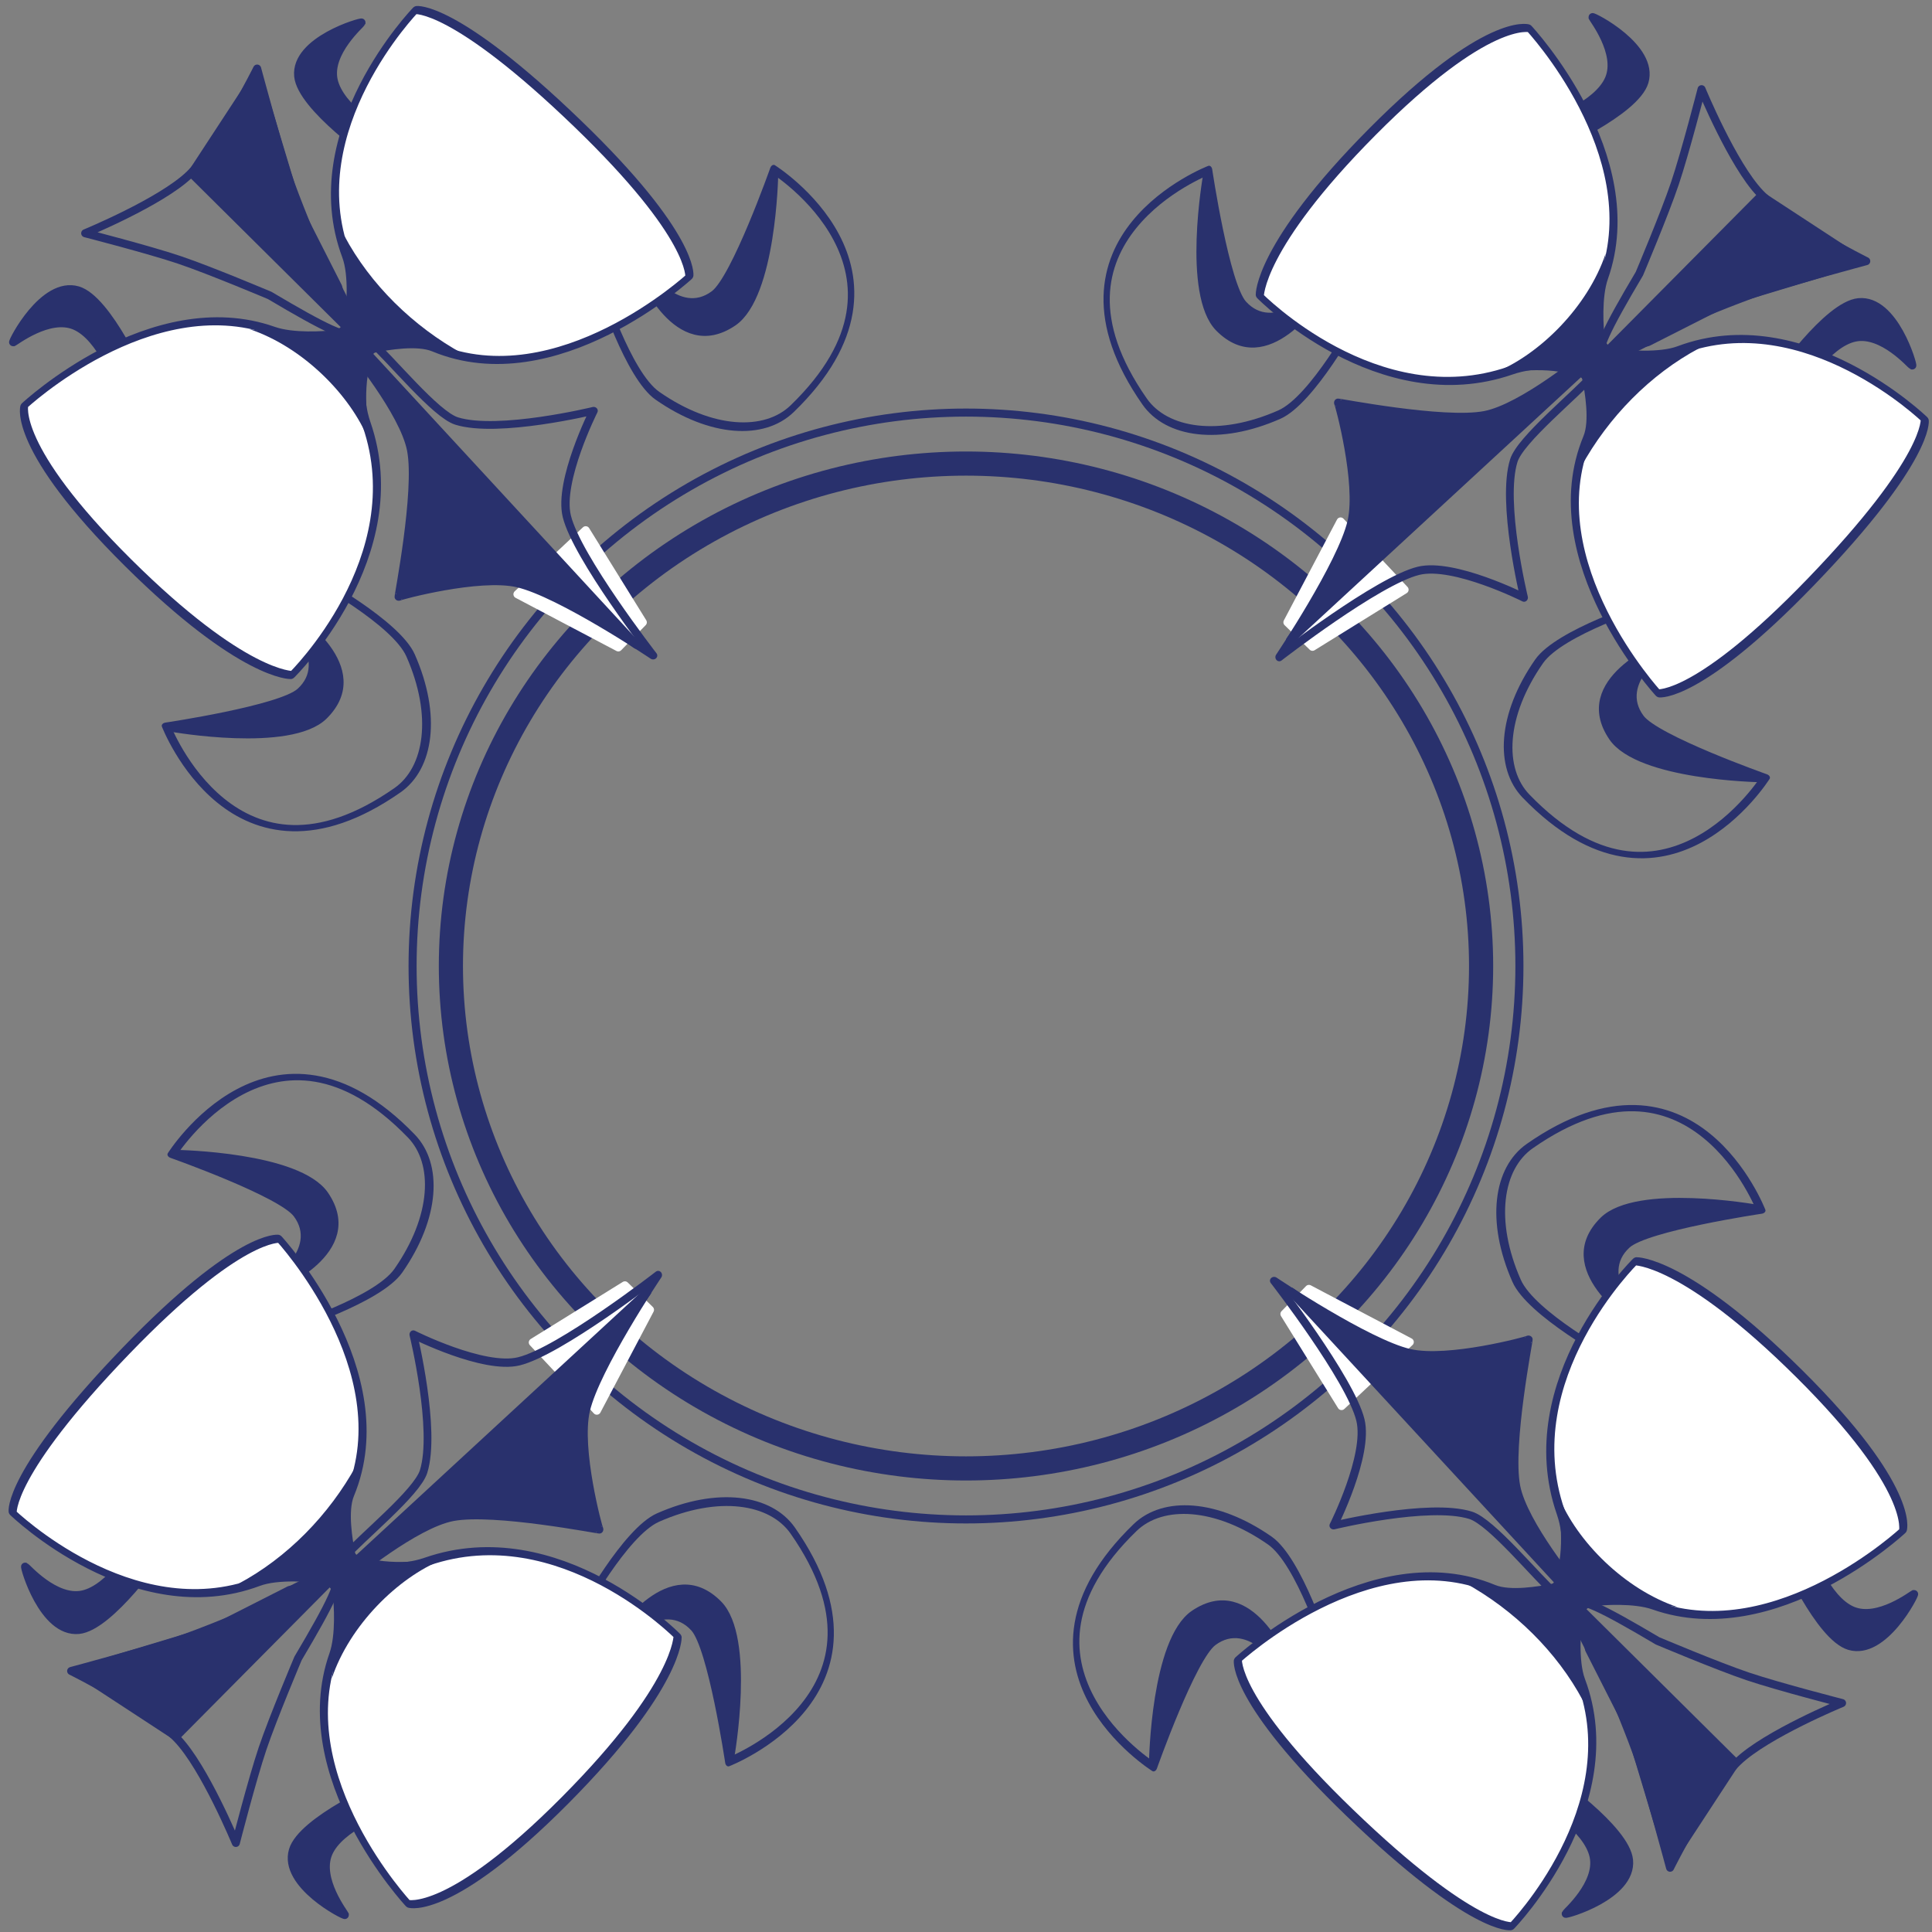<?xml version="1.0" encoding="UTF-8" standalone="no"?>
<!DOCTYPE svg PUBLIC "-//W3C//DTD SVG 1.1//EN" "http://www.w3.org/Graphics/SVG/1.1/DTD/svg11.dtd">
<svg width="100%" height="100%" viewBox="0 0 1000 1000" version="1.1" xmlns="http://www.w3.org/2000/svg" xmlns:xlink="http://www.w3.org/1999/xlink" xml:space="preserve" xmlns:serif="http://www.serif.com/" style="fill-rule:evenodd;clip-rule:evenodd;stroke-linecap:round;stroke-linejoin:round;stroke-miterlimit:1.5;">
    <rect x="0" y="0" width="1000" height="1000" fill="#808080" stroke="none"/>
    <g>
        <g transform="matrix(1,0,0,1,-0.456,-1.638)">
            <ellipse cx="500.456" cy="501.638" rx="266.615" ry="260.055" style="fill:none;stroke:rgb(41,49,109);stroke-width:12.5px;"/>
        </g>
        <g transform="matrix(1,0,0,1,6.45,-5.051)">
            <circle cx="493.55" cy="505.051" r="286.447" style="fill:none;stroke:rgb(41,49,109);stroke-width:4.17px;"/>
        </g>
    </g>
    <g transform="matrix(1.26,0,0,1.26,-0.324,-1.004)">
        <g transform="matrix(0.794,0,0,0.794,0.257,0.797)">
            <path d="M267.717,307.444L319.895,334.946L332.566,321.975L303.021,274.329L267.717,307.444Z" style="fill:white;stroke:white;stroke-width:4.17px;"/>
        </g>
        <g transform="matrix(1,-0.018,0.018,1,-4.61,2.607)">
            <g transform="matrix(1.05,0,0,1.052,25.126,31.506)">
                <path d="M225.072,224.586C198.657,205.188 185.093,188.761 132.99,202.893C145.425,150.235 143.711,146.826 115.866,102.165L225.072,224.586Z" style="fill:rgb(41,49,109);stroke:rgb(41,49,109);stroke-width:3.15px;"/>
            </g>
            <g transform="matrix(0.802,0,0,0.748,48.687,63.79)">
                <path d="M245.569,143.807C245.569,143.807 226.812,182.032 230.869,201.438C235.572,223.933 273.784,278.777 273.784,278.777C273.784,278.777 226.758,243.651 205.141,237.863C185.379,232.571 144.458,243.627 144.08,244.049C143.686,244.489 155.456,186.371 151.805,163.627C148.455,142.763 122.171,107.585 122.171,107.585C122.171,107.585 119.763,91.143 130.972,102.288C142.61,113.861 164.579,144.248 175.352,148.076C196.501,155.589 245.569,143.807 245.569,143.807Z" style="fill:none;stroke:rgb(41,49,109);stroke-width:4.26px;"/>
            </g>
        </g>
        <g transform="matrix(0.998,-0.064,0.064,0.998,-11.594,7.413)">
            <g transform="matrix(1.591,0,0,1.591,-27.572,-17.733)">
                <path d="M102.308,76.339C102.308,76.339 97.862,63.584 96.171,57.054C94.145,49.229 90.151,29.391 90.151,29.391C90.151,29.391 78.758,49.019 70.921,55.616C63.084,62.214 43.128,68.979 43.128,68.979C43.128,68.979 59.223,74.232 66.975,77.411C74.697,80.578 89.639,88.052 89.639,88.052C116.926,106.688 114.48,102.403 102.308,76.339Z" style="fill:none;stroke:rgb(41,49,109);stroke-width:2.08px;"/>
            </g>
            <g transform="matrix(1.452,0,0,1.452,-5.545,16.552)">
                <path d="M104.599,83.718L63.215,37.041L83.534,9.947L92.432,48.17L102.529,71.693L104.599,83.718Z" style="fill:rgb(41,49,109);stroke:rgb(41,49,109);stroke-width:2.28px;"/>
            </g>
        </g>
        <g transform="matrix(1.084,0.275,-0.384,1.514,-132,-79.202)">
            <g transform="matrix(1.063,0.205,-0.207,1.076,241.695,-62.967)">
                <path d="M151.992,80.908C151.25,81.696 168.441,88.684 176.211,78.763C180.85,72.841 179.071,44.807 179.071,44.807C179.071,44.807 242.349,47.033 215.278,93.515C210.022,102.54 193.152,108.406 171.639,106.852C159.851,106 140.123,90.603 140.123,90.603C140.123,90.603 152.602,80.26 151.992,80.908Z" style="fill:none;stroke:rgb(41,49,109);stroke-width:2.11px;"/>
            </g>
            <g transform="matrix(1.076,0.207,-0.207,1.076,239.934,-63.306)">
                <path d="M179.959,46.086C179.959,46.086 194.246,71.784 185.659,81.972C172.807,97.218 150.343,82.519 150.72,82.243C150.72,82.243 169.636,89.426 176.144,78.62C181.113,70.368 179.959,46.086 179.959,46.086Z" style="fill:rgb(41,49,109);stroke:rgb(41,49,109);stroke-width:2.1px;"/>
            </g>
        </g>
        <g transform="matrix(0.062,1.117,1.559,-0.087,8.062,-171.442)">
            <g transform="matrix(1.063,0.205,-0.207,1.076,241.695,-62.967)">
                <path d="M151.992,80.908C151.25,81.696 168.441,88.684 176.211,78.763C180.85,72.841 179.071,44.807 179.071,44.807C179.071,44.807 242.349,47.033 215.278,93.515C210.022,102.54 193.152,108.406 171.639,106.852C159.851,106 140.123,90.603 140.123,90.603C140.123,90.603 152.602,80.26 151.992,80.908Z" style="fill:none;stroke:rgb(41,49,109);stroke-width:2.11px;"/>
            </g>
            <g transform="matrix(1.076,0.207,-0.207,1.076,239.934,-63.306)">
                <path d="M179.959,46.086C179.959,46.086 194.246,71.784 185.659,81.972C172.807,97.218 150.343,82.519 150.72,82.243C150.72,82.243 169.636,89.426 176.144,78.62C181.113,70.368 179.959,46.086 179.959,46.086Z" style="fill:rgb(41,49,109);stroke:rgb(41,49,109);stroke-width:2.1px;"/>
            </g>
        </g>
        <g transform="matrix(1.192,-0.809,0.809,1.192,-37.077,80.776)">
            <path d="M115.835,66.189C115.835,66.189 106.469,42.222 110.781,34.342C115.728,25.302 134.666,31.584 134.325,31.847C134.012,32.088 121.581,33.486 118.547,40.881C115.388,48.581 121.838,61.698 121.838,61.698L115.835,66.189Z" style="fill:rgb(41,49,109);stroke:rgb(41,49,109);stroke-width:2.3px;"/>
        </g>
        <g transform="matrix(-1.021,1.016,1.016,1.021,110.455,-27.559)">
            <path d="M115.835,66.189C115.835,66.189 106.469,42.222 110.781,34.342C115.728,25.302 134.666,31.584 134.325,31.847C134.012,32.088 121.581,33.486 118.547,40.881C115.388,48.581 121.838,61.698 121.838,61.698L115.835,66.189Z" style="fill:rgb(41,49,109);stroke:rgb(41,49,109);stroke-width:2.3px;"/>
        </g>
        <g transform="matrix(1.556,-0.11,0.11,1.556,-28.368,14.437)">
            <g transform="matrix(0.261,0.299,-0.401,0.347,187.339,-211.771)">
                <path d="M311.069,350.71C311.069,350.71 312.955,433.659 393.642,461.28C405.887,465.471 420.218,478.144 425.549,483.404C427.787,485.612 427.867,490.631 425.626,492.837C420.499,497.88 406.772,509.393 394.787,513.667C317.454,541.241 313.707,627.039 313.707,627.039C313.707,627.039 327.491,646.042 436.019,645.977C543.371,645.912 565.585,628.188 565.585,628.188C565.585,628.188 566.503,544.329 482.728,513.719C466.957,507.957 456.883,497.755 451.581,492.812C449.312,490.696 449.666,485.81 451.743,483.505C456.234,478.521 467.764,466.22 478.529,462.91C559.904,437.891 564.555,348.653 564.555,348.653C564.555,348.653 548.186,332.699 440.266,333.956C326.503,335.281 311.069,350.71 311.069,350.71Z" style="fill:white;stroke:rgb(41,49,109);stroke-width:4.54px;"/>
            </g>
            <g transform="matrix(0.319,0.365,-0.442,0.383,184.038,-257.842)">
                <path d="M389.761,520.285C416.981,509.132 453.718,509.374 477.87,517.915C468.98,510.796 453.188,502.408 445.926,487.377C451.966,475.948 466.733,466.059 480.942,460.511C451.555,467.528 418.812,467.766 389.971,460.361C405.182,470.721 424.292,482.353 426.632,488.55L419.53,501.6L389.761,520.285Z" style="fill:rgb(41,49,109);"/>
            </g>
        </g>
    </g>
    <g transform="matrix(7.7129e-17,1.26,-1.26,7.7129e-17,1002.46,1.744)">
        <g transform="matrix(0.794,0,0,0.794,0.257,0.797)">
            <path d="M267.717,307.444L319.895,334.946L332.566,321.975L303.021,274.329L267.717,307.444Z" style="fill:white;stroke:white;stroke-width:4.17px;"/>
        </g>
        <g transform="matrix(1,-0.018,0.018,1,-4.61,2.607)">
            <g transform="matrix(1.05,0,0,1.052,25.126,31.506)">
                <path d="M225.072,224.586C198.657,205.188 185.093,188.761 132.99,202.893C145.425,150.235 143.711,146.826 115.866,102.165L225.072,224.586Z" style="fill:rgb(41,49,109);stroke:rgb(41,49,109);stroke-width:3.15px;"/>
            </g>
            <g transform="matrix(0.802,0,0,0.748,48.687,63.79)">
                <path d="M245.569,143.807C245.569,143.807 226.812,182.032 230.869,201.438C235.572,223.933 273.784,278.777 273.784,278.777C273.784,278.777 226.758,243.651 205.141,237.863C185.379,232.571 144.458,243.627 144.08,244.049C143.686,244.489 155.456,186.371 151.805,163.627C148.455,142.763 122.171,107.585 122.171,107.585C122.171,107.585 119.763,91.143 130.972,102.288C142.61,113.861 164.579,144.248 175.352,148.076C196.501,155.589 245.569,143.807 245.569,143.807Z" style="fill:none;stroke:rgb(41,49,109);stroke-width:4.26px;"/>
            </g>
        </g>
        <g transform="matrix(0.998,-0.064,0.064,0.998,-11.594,7.413)">
            <g transform="matrix(1.591,0,0,1.591,-27.572,-17.733)">
                <path d="M102.308,76.339C102.308,76.339 97.862,63.584 96.171,57.054C94.145,49.229 90.151,29.391 90.151,29.391C90.151,29.391 78.758,49.019 70.921,55.616C63.084,62.214 43.128,68.979 43.128,68.979C43.128,68.979 59.223,74.232 66.975,77.411C74.697,80.578 89.639,88.052 89.639,88.052C116.926,106.688 114.48,102.403 102.308,76.339Z" style="fill:none;stroke:rgb(41,49,109);stroke-width:2.08px;"/>
            </g>
            <g transform="matrix(1.452,0,0,1.452,-5.545,16.552)">
                <path d="M104.599,83.718L63.215,37.041L83.534,9.947L92.432,48.17L102.529,71.693L104.599,83.718Z" style="fill:rgb(41,49,109);stroke:rgb(41,49,109);stroke-width:2.28px;"/>
            </g>
        </g>
        <g transform="matrix(1.084,0.275,-0.384,1.514,-132,-79.202)">
            <g transform="matrix(1.063,0.205,-0.207,1.076,241.695,-62.967)">
                <path d="M151.992,80.908C151.25,81.696 168.441,88.684 176.211,78.763C180.85,72.841 179.071,44.807 179.071,44.807C179.071,44.807 242.349,47.033 215.278,93.515C210.022,102.54 193.152,108.406 171.639,106.852C159.851,106 140.123,90.603 140.123,90.603C140.123,90.603 152.602,80.26 151.992,80.908Z" style="fill:none;stroke:rgb(41,49,109);stroke-width:2.11px;"/>
            </g>
            <g transform="matrix(1.076,0.207,-0.207,1.076,239.934,-63.306)">
                <path d="M179.959,46.086C179.959,46.086 194.246,71.784 185.659,81.972C172.807,97.218 150.343,82.519 150.72,82.243C150.72,82.243 169.636,89.426 176.144,78.62C181.113,70.368 179.959,46.086 179.959,46.086Z" style="fill:rgb(41,49,109);stroke:rgb(41,49,109);stroke-width:2.1px;"/>
            </g>
        </g>
        <g transform="matrix(0.062,1.117,1.559,-0.087,8.062,-171.442)">
            <g transform="matrix(1.063,0.205,-0.207,1.076,241.695,-62.967)">
                <path d="M151.992,80.908C151.25,81.696 168.441,88.684 176.211,78.763C180.85,72.841 179.071,44.807 179.071,44.807C179.071,44.807 242.349,47.033 215.278,93.515C210.022,102.54 193.152,108.406 171.639,106.852C159.851,106 140.123,90.603 140.123,90.603C140.123,90.603 152.602,80.26 151.992,80.908Z" style="fill:none;stroke:rgb(41,49,109);stroke-width:2.11px;"/>
            </g>
            <g transform="matrix(1.076,0.207,-0.207,1.076,239.934,-63.306)">
                <path d="M179.959,46.086C179.959,46.086 194.246,71.784 185.659,81.972C172.807,97.218 150.343,82.519 150.72,82.243C150.72,82.243 169.636,89.426 176.144,78.62C181.113,70.368 179.959,46.086 179.959,46.086Z" style="fill:rgb(41,49,109);stroke:rgb(41,49,109);stroke-width:2.1px;"/>
            </g>
        </g>
        <g transform="matrix(1.192,-0.809,0.809,1.192,-37.077,80.776)">
            <path d="M115.835,66.189C115.835,66.189 106.469,42.222 110.781,34.342C115.728,25.302 134.666,31.584 134.325,31.847C134.012,32.088 121.581,33.486 118.547,40.881C115.388,48.581 121.838,61.698 121.838,61.698L115.835,66.189Z" style="fill:rgb(41,49,109);stroke:rgb(41,49,109);stroke-width:2.3px;"/>
        </g>
        <g transform="matrix(-1.021,1.016,1.016,1.021,110.455,-27.559)">
            <path d="M115.835,66.189C115.835,66.189 106.469,42.222 110.781,34.342C115.728,25.302 134.666,31.584 134.325,31.847C134.012,32.088 121.581,33.486 118.547,40.881C115.388,48.581 121.838,61.698 121.838,61.698L115.835,66.189Z" style="fill:rgb(41,49,109);stroke:rgb(41,49,109);stroke-width:2.3px;"/>
        </g>
        <g transform="matrix(1.556,-0.11,0.11,1.556,-28.368,14.437)">
            <g transform="matrix(0.261,0.299,-0.401,0.347,187.339,-211.771)">
                <path d="M311.069,350.71C311.069,350.71 312.955,433.659 393.642,461.28C405.887,465.471 420.218,478.144 425.549,483.404C427.787,485.612 427.867,490.631 425.626,492.837C420.499,497.88 406.772,509.393 394.787,513.667C317.454,541.241 313.707,627.039 313.707,627.039C313.707,627.039 327.491,646.042 436.019,645.977C543.371,645.912 565.585,628.188 565.585,628.188C565.585,628.188 566.503,544.329 482.728,513.719C466.957,507.957 456.883,497.755 451.581,492.812C449.312,490.696 449.666,485.81 451.743,483.505C456.234,478.521 467.764,466.22 478.529,462.91C559.904,437.891 564.555,348.653 564.555,348.653C564.555,348.653 548.186,332.699 440.266,333.956C326.503,335.281 311.069,350.71 311.069,350.71Z" style="fill:white;stroke:rgb(41,49,109);stroke-width:4.54px;"/>
            </g>
            <g transform="matrix(0.319,0.365,-0.442,0.383,184.038,-257.842)">
                <path d="M389.761,520.285C416.981,509.132 453.718,509.374 477.87,517.915C468.98,510.796 453.188,502.408 445.926,487.377C451.966,475.948 466.733,466.059 480.942,460.511C451.555,467.528 418.812,467.766 389.971,460.361C405.182,470.721 424.292,482.353 426.632,488.55L419.53,501.6L389.761,520.285Z" style="fill:rgb(41,49,109);"/>
            </g>
        </g>
    </g>
    <g transform="matrix(-1.26,1.54258e-16,-1.54258e-16,-1.26,997.855,1003.23)">
        <g transform="matrix(0.794,0,0,0.794,0.257,0.797)">
            <path d="M267.717,307.444L319.895,334.946L332.566,321.975L303.021,274.329L267.717,307.444Z" style="fill:white;stroke:white;stroke-width:4.17px;"/>
        </g>
        <g transform="matrix(1,-0.018,0.018,1,-4.61,2.607)">
            <g transform="matrix(1.05,0,0,1.052,25.126,31.506)">
                <path d="M225.072,224.586C198.657,205.188 185.093,188.761 132.99,202.893C145.425,150.235 143.711,146.826 115.866,102.165L225.072,224.586Z" style="fill:rgb(41,49,109);stroke:rgb(41,49,109);stroke-width:3.15px;"/>
            </g>
            <g transform="matrix(0.802,0,0,0.748,48.687,63.79)">
                <path d="M245.569,143.807C245.569,143.807 226.812,182.032 230.869,201.438C235.572,223.933 273.784,278.777 273.784,278.777C273.784,278.777 226.758,243.651 205.141,237.863C185.379,232.571 144.458,243.627 144.08,244.049C143.686,244.489 155.456,186.371 151.805,163.627C148.455,142.763 122.171,107.585 122.171,107.585C122.171,107.585 119.763,91.143 130.972,102.288C142.61,113.861 164.579,144.248 175.352,148.076C196.501,155.589 245.569,143.807 245.569,143.807Z" style="fill:none;stroke:rgb(41,49,109);stroke-width:4.26px;"/>
            </g>
        </g>
        <g transform="matrix(0.998,-0.064,0.064,0.998,-11.594,7.413)">
            <g transform="matrix(1.591,0,0,1.591,-27.572,-17.733)">
                <path d="M102.308,76.339C102.308,76.339 97.862,63.584 96.171,57.054C94.145,49.229 90.151,29.391 90.151,29.391C90.151,29.391 78.758,49.019 70.921,55.616C63.084,62.214 43.128,68.979 43.128,68.979C43.128,68.979 59.223,74.232 66.975,77.411C74.697,80.578 89.639,88.052 89.639,88.052C116.926,106.688 114.48,102.403 102.308,76.339Z" style="fill:none;stroke:rgb(41,49,109);stroke-width:2.08px;"/>
            </g>
            <g transform="matrix(1.452,0,0,1.452,-5.545,16.552)">
                <path d="M104.599,83.718L63.215,37.041L83.534,9.947L92.432,48.17L102.529,71.693L104.599,83.718Z" style="fill:rgb(41,49,109);stroke:rgb(41,49,109);stroke-width:2.28px;"/>
            </g>
        </g>
        <g transform="matrix(1.084,0.275,-0.384,1.514,-132,-79.202)">
            <g transform="matrix(1.063,0.205,-0.207,1.076,241.695,-62.967)">
                <path d="M151.992,80.908C151.25,81.696 168.441,88.684 176.211,78.763C180.85,72.841 179.071,44.807 179.071,44.807C179.071,44.807 242.349,47.033 215.278,93.515C210.022,102.54 193.152,108.406 171.639,106.852C159.851,106 140.123,90.603 140.123,90.603C140.123,90.603 152.602,80.26 151.992,80.908Z" style="fill:none;stroke:rgb(41,49,109);stroke-width:2.11px;"/>
            </g>
            <g transform="matrix(1.076,0.207,-0.207,1.076,239.934,-63.306)">
                <path d="M179.959,46.086C179.959,46.086 194.246,71.784 185.659,81.972C172.807,97.218 150.343,82.519 150.72,82.243C150.72,82.243 169.636,89.426 176.144,78.62C181.113,70.368 179.959,46.086 179.959,46.086Z" style="fill:rgb(41,49,109);stroke:rgb(41,49,109);stroke-width:2.1px;"/>
            </g>
        </g>
        <g transform="matrix(0.062,1.117,1.559,-0.087,8.062,-171.442)">
            <g transform="matrix(1.063,0.205,-0.207,1.076,241.695,-62.967)">
                <path d="M151.992,80.908C151.25,81.696 168.441,88.684 176.211,78.763C180.85,72.841 179.071,44.807 179.071,44.807C179.071,44.807 242.349,47.033 215.278,93.515C210.022,102.54 193.152,108.406 171.639,106.852C159.851,106 140.123,90.603 140.123,90.603C140.123,90.603 152.602,80.26 151.992,80.908Z" style="fill:none;stroke:rgb(41,49,109);stroke-width:2.11px;"/>
            </g>
            <g transform="matrix(1.076,0.207,-0.207,1.076,239.934,-63.306)">
                <path d="M179.959,46.086C179.959,46.086 194.246,71.784 185.659,81.972C172.807,97.218 150.343,82.519 150.72,82.243C150.72,82.243 169.636,89.426 176.144,78.62C181.113,70.368 179.959,46.086 179.959,46.086Z" style="fill:rgb(41,49,109);stroke:rgb(41,49,109);stroke-width:2.1px;"/>
            </g>
        </g>
        <g transform="matrix(1.192,-0.809,0.809,1.192,-37.077,80.776)">
            <path d="M115.835,66.189C115.835,66.189 106.469,42.222 110.781,34.342C115.728,25.302 134.666,31.584 134.325,31.847C134.012,32.088 121.581,33.486 118.547,40.881C115.388,48.581 121.838,61.698 121.838,61.698L115.835,66.189Z" style="fill:rgb(41,49,109);stroke:rgb(41,49,109);stroke-width:2.3px;"/>
        </g>
        <g transform="matrix(-1.021,1.016,1.016,1.021,110.455,-27.559)">
            <path d="M115.835,66.189C115.835,66.189 106.469,42.222 110.781,34.342C115.728,25.302 134.666,31.584 134.325,31.847C134.012,32.088 121.581,33.486 118.547,40.881C115.388,48.581 121.838,61.698 121.838,61.698L115.835,66.189Z" style="fill:rgb(41,49,109);stroke:rgb(41,49,109);stroke-width:2.3px;"/>
        </g>
        <g transform="matrix(1.556,-0.11,0.11,1.556,-28.368,14.437)">
            <g transform="matrix(0.261,0.299,-0.401,0.347,187.339,-211.771)">
                <path d="M311.069,350.71C311.069,350.71 312.955,433.659 393.642,461.28C405.887,465.471 420.218,478.144 425.549,483.404C427.787,485.612 427.867,490.631 425.626,492.837C420.499,497.88 406.772,509.393 394.787,513.667C317.454,541.241 313.707,627.039 313.707,627.039C313.707,627.039 327.491,646.042 436.019,645.977C543.371,645.912 565.585,628.188 565.585,628.188C565.585,628.188 566.503,544.329 482.728,513.719C466.957,507.957 456.883,497.755 451.581,492.812C449.312,490.696 449.666,485.81 451.743,483.505C456.234,478.521 467.764,466.22 478.529,462.91C559.904,437.891 564.555,348.653 564.555,348.653C564.555,348.653 548.186,332.699 440.266,333.956C326.503,335.281 311.069,350.71 311.069,350.71Z" style="fill:white;stroke:rgb(41,49,109);stroke-width:4.54px;"/>
            </g>
            <g transform="matrix(0.319,0.365,-0.442,0.383,184.038,-257.842)">
                <path d="M389.761,520.285C416.981,509.132 453.718,509.374 477.87,517.915C468.98,510.796 453.188,502.408 445.926,487.377C451.966,475.948 466.733,466.059 480.942,460.511C451.555,467.528 418.812,467.766 389.971,460.361C405.182,470.721 424.292,482.353 426.632,488.55L419.53,501.6L389.761,520.285Z" style="fill:rgb(41,49,109);"/>
            </g>
        </g>
    </g>
    <g transform="matrix(7.7129e-17,-1.26,1.26,7.7129e-17,0.333,998.326)">
        <g transform="matrix(0.794,0,0,0.794,0.257,0.797)">
            <path d="M267.717,307.444L319.895,334.946L332.566,321.975L303.021,274.329L267.717,307.444Z" style="fill:white;stroke:white;stroke-width:4.17px;"/>
        </g>
        <g transform="matrix(1,-0.018,0.018,1,-4.61,2.607)">
            <g transform="matrix(1.05,0,0,1.052,25.126,31.506)">
                <path d="M225.072,224.586C198.657,205.188 185.093,188.761 132.99,202.893C145.425,150.235 143.711,146.826 115.866,102.165L225.072,224.586Z" style="fill:rgb(41,49,109);stroke:rgb(41,49,109);stroke-width:3.15px;"/>
            </g>
            <g transform="matrix(0.802,0,0,0.748,48.687,63.79)">
                <path d="M245.569,143.807C245.569,143.807 226.812,182.032 230.869,201.438C235.572,223.933 273.784,278.777 273.784,278.777C273.784,278.777 226.758,243.651 205.141,237.863C185.379,232.571 144.458,243.627 144.08,244.049C143.686,244.489 155.456,186.371 151.805,163.627C148.455,142.763 122.171,107.585 122.171,107.585C122.171,107.585 119.763,91.143 130.972,102.288C142.61,113.861 164.579,144.248 175.352,148.076C196.501,155.589 245.569,143.807 245.569,143.807Z" style="fill:none;stroke:rgb(41,49,109);stroke-width:4.26px;"/>
            </g>
        </g>
        <g transform="matrix(0.998,-0.064,0.064,0.998,-11.594,7.413)">
            <g transform="matrix(1.591,0,0,1.591,-27.572,-17.733)">
                <path d="M102.308,76.339C102.308,76.339 97.862,63.584 96.171,57.054C94.145,49.229 90.151,29.391 90.151,29.391C90.151,29.391 78.758,49.019 70.921,55.616C63.084,62.214 43.128,68.979 43.128,68.979C43.128,68.979 59.223,74.232 66.975,77.411C74.697,80.578 89.639,88.052 89.639,88.052C116.926,106.688 114.48,102.403 102.308,76.339Z" style="fill:none;stroke:rgb(41,49,109);stroke-width:2.08px;"/>
            </g>
            <g transform="matrix(1.452,0,0,1.452,-5.545,16.552)">
                <path d="M104.599,83.718L63.215,37.041L83.534,9.947L92.432,48.17L102.529,71.693L104.599,83.718Z" style="fill:rgb(41,49,109);stroke:rgb(41,49,109);stroke-width:2.28px;"/>
            </g>
        </g>
        <g transform="matrix(1.084,0.275,-0.384,1.514,-132,-79.202)">
            <g transform="matrix(1.063,0.205,-0.207,1.076,241.695,-62.967)">
                <path d="M151.992,80.908C151.25,81.696 168.441,88.684 176.211,78.763C180.85,72.841 179.071,44.807 179.071,44.807C179.071,44.807 242.349,47.033 215.278,93.515C210.022,102.54 193.152,108.406 171.639,106.852C159.851,106 140.123,90.603 140.123,90.603C140.123,90.603 152.602,80.26 151.992,80.908Z" style="fill:none;stroke:rgb(41,49,109);stroke-width:2.11px;"/>
            </g>
            <g transform="matrix(1.076,0.207,-0.207,1.076,239.934,-63.306)">
                <path d="M179.959,46.086C179.959,46.086 194.246,71.784 185.659,81.972C172.807,97.218 150.343,82.519 150.72,82.243C150.72,82.243 169.636,89.426 176.144,78.62C181.113,70.368 179.959,46.086 179.959,46.086Z" style="fill:rgb(41,49,109);stroke:rgb(41,49,109);stroke-width:2.1px;"/>
            </g>
        </g>
        <g transform="matrix(0.062,1.117,1.559,-0.087,8.062,-171.442)">
            <g transform="matrix(1.063,0.205,-0.207,1.076,241.695,-62.967)">
                <path d="M151.992,80.908C151.25,81.696 168.441,88.684 176.211,78.763C180.85,72.841 179.071,44.807 179.071,44.807C179.071,44.807 242.349,47.033 215.278,93.515C210.022,102.54 193.152,108.406 171.639,106.852C159.851,106 140.123,90.603 140.123,90.603C140.123,90.603 152.602,80.26 151.992,80.908Z" style="fill:none;stroke:rgb(41,49,109);stroke-width:2.11px;"/>
            </g>
            <g transform="matrix(1.076,0.207,-0.207,1.076,239.934,-63.306)">
                <path d="M179.959,46.086C179.959,46.086 194.246,71.784 185.659,81.972C172.807,97.218 150.343,82.519 150.72,82.243C150.72,82.243 169.636,89.426 176.144,78.62C181.113,70.368 179.959,46.086 179.959,46.086Z" style="fill:rgb(41,49,109);stroke:rgb(41,49,109);stroke-width:2.1px;"/>
            </g>
        </g>
        <g transform="matrix(1.192,-0.809,0.809,1.192,-37.077,80.776)">
            <path d="M115.835,66.189C115.835,66.189 106.469,42.222 110.781,34.342C115.728,25.302 134.666,31.584 134.325,31.847C134.012,32.088 121.581,33.486 118.547,40.881C115.388,48.581 121.838,61.698 121.838,61.698L115.835,66.189Z" style="fill:rgb(41,49,109);stroke:rgb(41,49,109);stroke-width:2.3px;"/>
        </g>
        <g transform="matrix(-1.021,1.016,1.016,1.021,110.455,-27.559)">
            <path d="M115.835,66.189C115.835,66.189 106.469,42.222 110.781,34.342C115.728,25.302 134.666,31.584 134.325,31.847C134.012,32.088 121.581,33.486 118.547,40.881C115.388,48.581 121.838,61.698 121.838,61.698L115.835,66.189Z" style="fill:rgb(41,49,109);stroke:rgb(41,49,109);stroke-width:2.3px;"/>
        </g>
        <g transform="matrix(1.556,-0.11,0.11,1.556,-28.368,14.437)">
            <g transform="matrix(0.261,0.299,-0.401,0.347,187.339,-211.771)">
                <path d="M311.069,350.71C311.069,350.71 312.955,433.659 393.642,461.28C405.887,465.471 420.218,478.144 425.549,483.404C427.787,485.612 427.867,490.631 425.626,492.837C420.499,497.88 406.772,509.393 394.787,513.667C317.454,541.241 313.707,627.039 313.707,627.039C313.707,627.039 327.491,646.042 436.019,645.977C543.371,645.912 565.585,628.188 565.585,628.188C565.585,628.188 566.503,544.329 482.728,513.719C466.957,507.957 456.883,497.755 451.581,492.812C449.312,490.696 449.666,485.81 451.743,483.505C456.234,478.521 467.764,466.22 478.529,462.91C559.904,437.891 564.555,348.653 564.555,348.653C564.555,348.653 548.186,332.699 440.266,333.956C326.503,335.281 311.069,350.71 311.069,350.71Z" style="fill:white;stroke:rgb(41,49,109);stroke-width:4.54px;"/>
            </g>
            <g transform="matrix(0.319,0.365,-0.442,0.383,184.038,-257.842)">
                <path d="M389.761,520.285C416.981,509.132 453.718,509.374 477.87,517.915C468.98,510.796 453.188,502.408 445.926,487.377C451.966,475.948 466.733,466.059 480.942,460.511C451.555,467.528 418.812,467.766 389.971,460.361C405.182,470.721 424.292,482.353 426.632,488.55L419.53,501.6L389.761,520.285Z" style="fill:rgb(41,49,109);"/>
            </g>
        </g>
    </g>
</svg>
